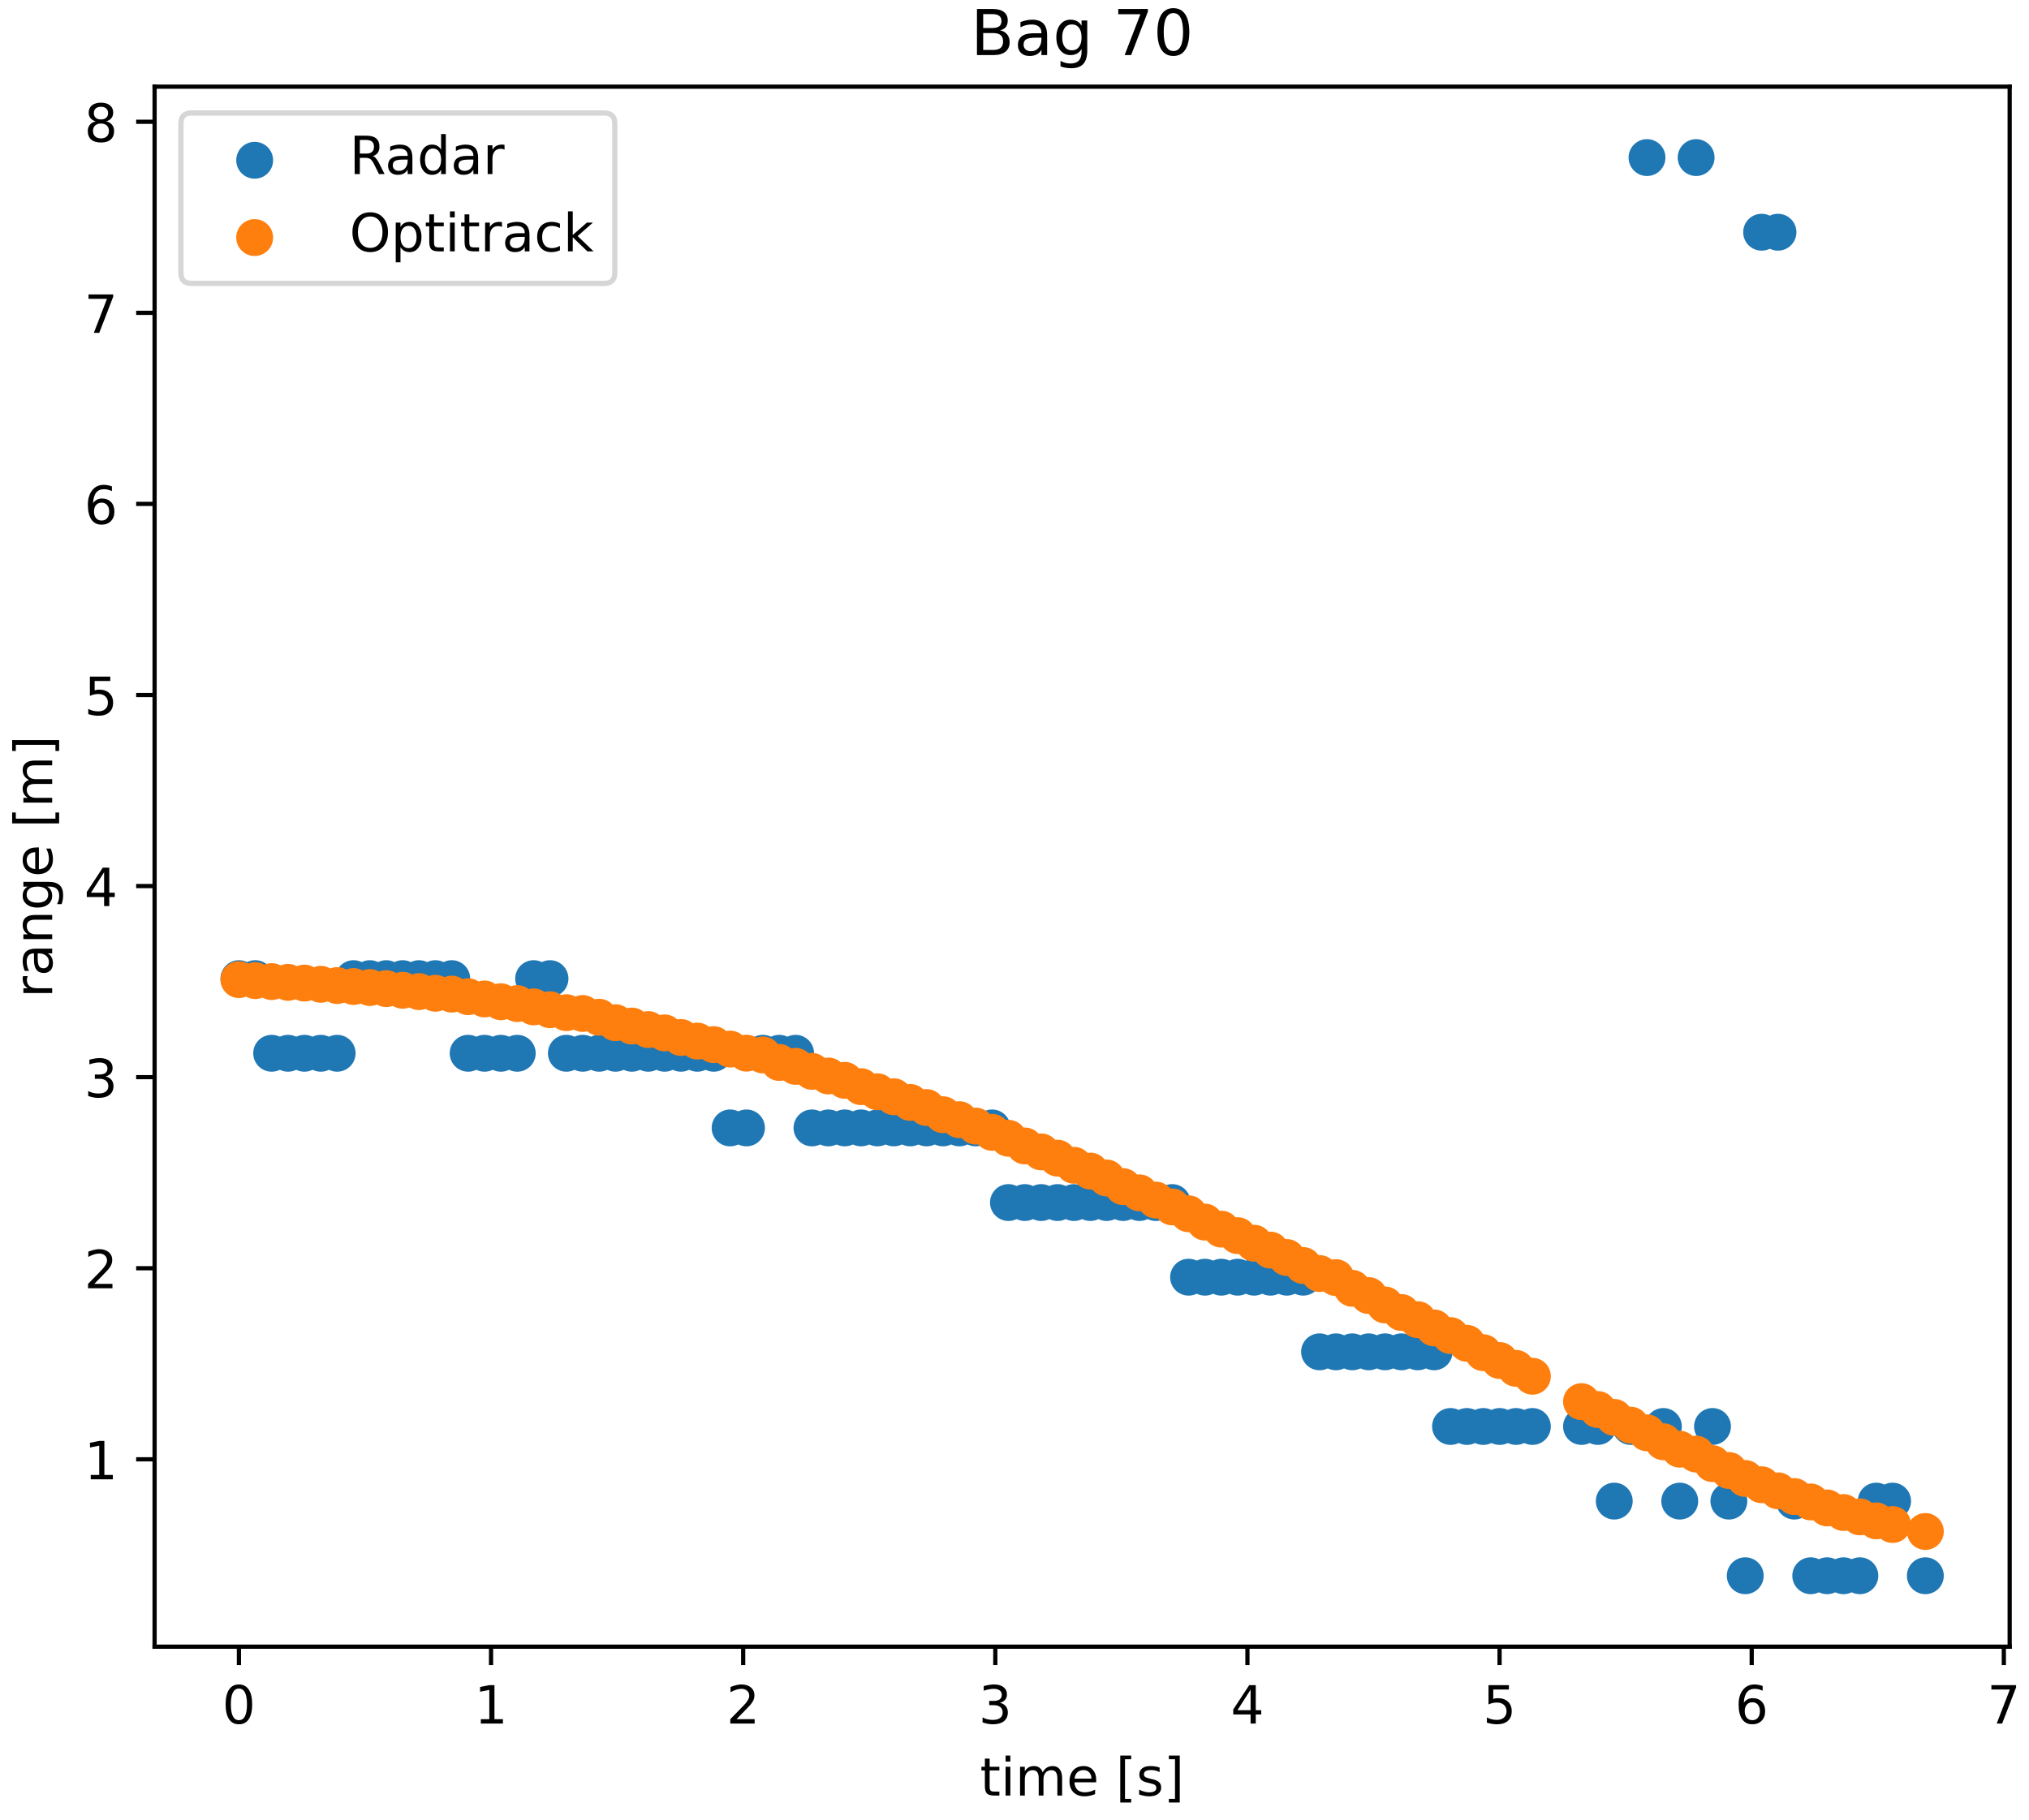 <?xml version="1.0" encoding="utf-8" standalone="no"?>
<!DOCTYPE svg PUBLIC "-//W3C//DTD SVG 1.1//EN"
  "http://www.w3.org/Graphics/SVG/1.1/DTD/svg11.dtd">
<!-- Created with matplotlib (https://matplotlib.org/) -->
<svg height="345.6pt" version="1.1" viewBox="0 0 385.2 345.6" width="385.2pt" xmlns="http://www.w3.org/2000/svg" xmlns:xlink="http://www.w3.org/1999/xlink">
 <defs>
  <style type="text/css">
*{stroke-linecap:butt;stroke-linejoin:round;}
  </style>
 </defs>
 <g id="figure_1">
  <g id="patch_1">
   <path d="M 0 345.6 
L 385.2 345.6 
L 385.2 0 
L 0 0 
z
" style="fill:#ffffff;"/>
  </g>
  <g id="axes_1">
   <g id="patch_2">
    <path d="M 29.349 312.686 
L 381.531 312.686 
L 381.531 16.457 
L 29.349 16.457 
z
" style="fill:#ffffff;"/>
   </g>
   <g id="PathCollection_1">
    <defs>
     <path d="M 0 3 
C 0.796 3 1.559 2.684 2.121 2.121 
C 2.684 1.559 3 0.796 3 0 
C 3 -0.796 2.684 -1.559 2.121 -2.121 
C 1.559 -2.684 0.796 -3 0 -3 
C -0.796 -3 -1.559 -2.684 -2.121 -2.121 
C -2.684 -1.559 -3 -0.796 -3 0 
C -3 0.796 -2.684 1.559 -2.121 2.121 
C -1.559 2.684 -0.796 3 0 3 
z
" id="me55a15ad13" style="stroke:#1f77b4;"/>
    </defs>
    <g clip-path="url(#p24a37f8fe8)">
     <use style="fill:#1f77b4;stroke:#1f77b4;" x="45.357" xlink:href="#me55a15ad13" y="185.832"/>
     <use style="fill:#1f77b4;stroke:#1f77b4;" x="48.465" xlink:href="#me55a15ad13" y="185.832"/>
     <use style="fill:#1f77b4;stroke:#1f77b4;" x="51.574" xlink:href="#me55a15ad13" y="200.005"/>
     <use style="fill:#1f77b4;stroke:#1f77b4;" x="54.682" xlink:href="#me55a15ad13" y="200.005"/>
     <use style="fill:#1f77b4;stroke:#1f77b4;" x="57.791" xlink:href="#me55a15ad13" y="200.005"/>
     <use style="fill:#1f77b4;stroke:#1f77b4;" x="60.899" xlink:href="#me55a15ad13" y="200.005"/>
     <use style="fill:#1f77b4;stroke:#1f77b4;" x="64.007" xlink:href="#me55a15ad13" y="200.005"/>
     <use style="fill:#1f77b4;stroke:#1f77b4;" x="67.116" xlink:href="#me55a15ad13" y="185.832"/>
     <use style="fill:#1f77b4;stroke:#1f77b4;" x="70.224" xlink:href="#me55a15ad13" y="185.832"/>
     <use style="fill:#1f77b4;stroke:#1f77b4;" x="73.333" xlink:href="#me55a15ad13" y="185.832"/>
     <use style="fill:#1f77b4;stroke:#1f77b4;" x="76.441" xlink:href="#me55a15ad13" y="185.832"/>
     <use style="fill:#1f77b4;stroke:#1f77b4;" x="79.549" xlink:href="#me55a15ad13" y="185.832"/>
     <use style="fill:#1f77b4;stroke:#1f77b4;" x="82.658" xlink:href="#me55a15ad13" y="185.832"/>
     <use style="fill:#1f77b4;stroke:#1f77b4;" x="85.766" xlink:href="#me55a15ad13" y="185.832"/>
     <use style="fill:#1f77b4;stroke:#1f77b4;" x="88.875" xlink:href="#me55a15ad13" y="200.005"/>
     <use style="fill:#1f77b4;stroke:#1f77b4;" x="91.983" xlink:href="#me55a15ad13" y="200.005"/>
     <use style="fill:#1f77b4;stroke:#1f77b4;" x="95.091" xlink:href="#me55a15ad13" y="200.005"/>
     <use style="fill:#1f77b4;stroke:#1f77b4;" x="98.2" xlink:href="#me55a15ad13" y="200.005"/>
     <use style="fill:#1f77b4;stroke:#1f77b4;" x="101.308" xlink:href="#me55a15ad13" y="185.832"/>
     <use style="fill:#1f77b4;stroke:#1f77b4;" x="104.417" xlink:href="#me55a15ad13" y="185.832"/>
     <use style="fill:#1f77b4;stroke:#1f77b4;" x="107.525" xlink:href="#me55a15ad13" y="200.005"/>
     <use style="fill:#1f77b4;stroke:#1f77b4;" x="110.633" xlink:href="#me55a15ad13" y="200.005"/>
     <use style="fill:#1f77b4;stroke:#1f77b4;" x="113.742" xlink:href="#me55a15ad13" y="200.005"/>
     <use style="fill:#1f77b4;stroke:#1f77b4;" x="116.85" xlink:href="#me55a15ad13" y="200.005"/>
     <use style="fill:#1f77b4;stroke:#1f77b4;" x="119.959" xlink:href="#me55a15ad13" y="200.005"/>
     <use style="fill:#1f77b4;stroke:#1f77b4;" x="123.067" xlink:href="#me55a15ad13" y="200.005"/>
     <use style="fill:#1f77b4;stroke:#1f77b4;" x="126.176" xlink:href="#me55a15ad13" y="200.005"/>
     <use style="fill:#1f77b4;stroke:#1f77b4;" x="129.284" xlink:href="#me55a15ad13" y="200.005"/>
     <use style="fill:#1f77b4;stroke:#1f77b4;" x="132.392" xlink:href="#me55a15ad13" y="200.005"/>
     <use style="fill:#1f77b4;stroke:#1f77b4;" x="135.501" xlink:href="#me55a15ad13" y="200.005"/>
     <use style="fill:#1f77b4;stroke:#1f77b4;" x="138.609" xlink:href="#me55a15ad13" y="214.179"/>
     <use style="fill:#1f77b4;stroke:#1f77b4;" x="141.718" xlink:href="#me55a15ad13" y="214.179"/>
     <use style="fill:#1f77b4;stroke:#1f77b4;" x="144.826" xlink:href="#me55a15ad13" y="200.005"/>
     <use style="fill:#1f77b4;stroke:#1f77b4;" x="147.934" xlink:href="#me55a15ad13" y="200.005"/>
     <use style="fill:#1f77b4;stroke:#1f77b4;" x="151.043" xlink:href="#me55a15ad13" y="200.005"/>
     <use style="fill:#1f77b4;stroke:#1f77b4;" x="154.151" xlink:href="#me55a15ad13" y="214.179"/>
     <use style="fill:#1f77b4;stroke:#1f77b4;" x="157.26" xlink:href="#me55a15ad13" y="214.179"/>
     <use style="fill:#1f77b4;stroke:#1f77b4;" x="160.368" xlink:href="#me55a15ad13" y="214.179"/>
     <use style="fill:#1f77b4;stroke:#1f77b4;" x="163.476" xlink:href="#me55a15ad13" y="214.179"/>
     <use style="fill:#1f77b4;stroke:#1f77b4;" x="166.585" xlink:href="#me55a15ad13" y="214.179"/>
     <use style="fill:#1f77b4;stroke:#1f77b4;" x="169.693" xlink:href="#me55a15ad13" y="214.179"/>
     <use style="fill:#1f77b4;stroke:#1f77b4;" x="172.802" xlink:href="#me55a15ad13" y="214.179"/>
     <use style="fill:#1f77b4;stroke:#1f77b4;" x="175.91" xlink:href="#me55a15ad13" y="214.179"/>
     <use style="fill:#1f77b4;stroke:#1f77b4;" x="179.019" xlink:href="#me55a15ad13" y="214.179"/>
     <use style="fill:#1f77b4;stroke:#1f77b4;" x="182.127" xlink:href="#me55a15ad13" y="214.179"/>
     <use style="fill:#1f77b4;stroke:#1f77b4;" x="185.235" xlink:href="#me55a15ad13" y="214.179"/>
     <use style="fill:#1f77b4;stroke:#1f77b4;" x="188.344" xlink:href="#me55a15ad13" y="214.179"/>
     <use style="fill:#1f77b4;stroke:#1f77b4;" x="191.452" xlink:href="#me55a15ad13" y="228.353"/>
     <use style="fill:#1f77b4;stroke:#1f77b4;" x="194.561" xlink:href="#me55a15ad13" y="228.353"/>
     <use style="fill:#1f77b4;stroke:#1f77b4;" x="197.669" xlink:href="#me55a15ad13" y="228.353"/>
     <use style="fill:#1f77b4;stroke:#1f77b4;" x="200.777" xlink:href="#me55a15ad13" y="228.353"/>
     <use style="fill:#1f77b4;stroke:#1f77b4;" x="203.886" xlink:href="#me55a15ad13" y="228.353"/>
     <use style="fill:#1f77b4;stroke:#1f77b4;" x="206.994" xlink:href="#me55a15ad13" y="228.353"/>
     <use style="fill:#1f77b4;stroke:#1f77b4;" x="210.103" xlink:href="#me55a15ad13" y="228.353"/>
     <use style="fill:#1f77b4;stroke:#1f77b4;" x="213.211" xlink:href="#me55a15ad13" y="228.353"/>
     <use style="fill:#1f77b4;stroke:#1f77b4;" x="216.319" xlink:href="#me55a15ad13" y="228.353"/>
     <use style="fill:#1f77b4;stroke:#1f77b4;" x="219.428" xlink:href="#me55a15ad13" y="228.353"/>
     <use style="fill:#1f77b4;stroke:#1f77b4;" x="222.536" xlink:href="#me55a15ad13" y="228.353"/>
     <use style="fill:#1f77b4;stroke:#1f77b4;" x="225.645" xlink:href="#me55a15ad13" y="242.526"/>
     <use style="fill:#1f77b4;stroke:#1f77b4;" x="228.753" xlink:href="#me55a15ad13" y="242.526"/>
     <use style="fill:#1f77b4;stroke:#1f77b4;" x="231.861" xlink:href="#me55a15ad13" y="242.526"/>
     <use style="fill:#1f77b4;stroke:#1f77b4;" x="234.97" xlink:href="#me55a15ad13" y="242.526"/>
     <use style="fill:#1f77b4;stroke:#1f77b4;" x="238.078" xlink:href="#me55a15ad13" y="242.526"/>
     <use style="fill:#1f77b4;stroke:#1f77b4;" x="241.187" xlink:href="#me55a15ad13" y="242.526"/>
     <use style="fill:#1f77b4;stroke:#1f77b4;" x="244.295" xlink:href="#me55a15ad13" y="242.526"/>
     <use style="fill:#1f77b4;stroke:#1f77b4;" x="247.404" xlink:href="#me55a15ad13" y="242.526"/>
     <use style="fill:#1f77b4;stroke:#1f77b4;" x="250.512" xlink:href="#me55a15ad13" y="256.7"/>
     <use style="fill:#1f77b4;stroke:#1f77b4;" x="253.62" xlink:href="#me55a15ad13" y="256.7"/>
     <use style="fill:#1f77b4;stroke:#1f77b4;" x="256.729" xlink:href="#me55a15ad13" y="256.7"/>
     <use style="fill:#1f77b4;stroke:#1f77b4;" x="259.837" xlink:href="#me55a15ad13" y="256.7"/>
     <use style="fill:#1f77b4;stroke:#1f77b4;" x="262.946" xlink:href="#me55a15ad13" y="256.7"/>
     <use style="fill:#1f77b4;stroke:#1f77b4;" x="266.054" xlink:href="#me55a15ad13" y="256.7"/>
     <use style="fill:#1f77b4;stroke:#1f77b4;" x="269.162" xlink:href="#me55a15ad13" y="256.7"/>
     <use style="fill:#1f77b4;stroke:#1f77b4;" x="272.271" xlink:href="#me55a15ad13" y="256.7"/>
     <use style="fill:#1f77b4;stroke:#1f77b4;" x="275.379" xlink:href="#me55a15ad13" y="270.874"/>
     <use style="fill:#1f77b4;stroke:#1f77b4;" x="278.488" xlink:href="#me55a15ad13" y="270.874"/>
     <use style="fill:#1f77b4;stroke:#1f77b4;" x="281.596" xlink:href="#me55a15ad13" y="270.874"/>
     <use style="fill:#1f77b4;stroke:#1f77b4;" x="284.704" xlink:href="#me55a15ad13" y="270.874"/>
     <use style="fill:#1f77b4;stroke:#1f77b4;" x="287.813" xlink:href="#me55a15ad13" y="270.874"/>
     <use style="fill:#1f77b4;stroke:#1f77b4;" x="290.921" xlink:href="#me55a15ad13" y="270.874"/>
     <use style="fill:#1f77b4;stroke:#1f77b4;" x="300.247" xlink:href="#me55a15ad13" y="270.874"/>
     <use style="fill:#1f77b4;stroke:#1f77b4;" x="303.355" xlink:href="#me55a15ad13" y="270.874"/>
     <use style="fill:#1f77b4;stroke:#1f77b4;" x="306.463" xlink:href="#me55a15ad13" y="285.047"/>
     <use style="fill:#1f77b4;stroke:#1f77b4;" x="309.572" xlink:href="#me55a15ad13" y="270.874"/>
     <use style="fill:#1f77b4;stroke:#1f77b4;" x="312.68" xlink:href="#me55a15ad13" y="29.922"/>
     <use style="fill:#1f77b4;stroke:#1f77b4;" x="315.789" xlink:href="#me55a15ad13" y="270.874"/>
     <use style="fill:#1f77b4;stroke:#1f77b4;" x="318.897" xlink:href="#me55a15ad13" y="285.047"/>
     <use style="fill:#1f77b4;stroke:#1f77b4;" x="322.005" xlink:href="#me55a15ad13" y="29.922"/>
     <use style="fill:#1f77b4;stroke:#1f77b4;" x="325.114" xlink:href="#me55a15ad13" y="270.874"/>
     <use style="fill:#1f77b4;stroke:#1f77b4;" x="328.222" xlink:href="#me55a15ad13" y="285.047"/>
     <use style="fill:#1f77b4;stroke:#1f77b4;" x="331.331" xlink:href="#me55a15ad13" y="299.221"/>
     <use style="fill:#1f77b4;stroke:#1f77b4;" x="334.439" xlink:href="#me55a15ad13" y="44.096"/>
     <use style="fill:#1f77b4;stroke:#1f77b4;" x="337.547" xlink:href="#me55a15ad13" y="44.096"/>
     <use style="fill:#1f77b4;stroke:#1f77b4;" x="340.656" xlink:href="#me55a15ad13" y="285.047"/>
     <use style="fill:#1f77b4;stroke:#1f77b4;" x="343.764" xlink:href="#me55a15ad13" y="299.221"/>
     <use style="fill:#1f77b4;stroke:#1f77b4;" x="346.873" xlink:href="#me55a15ad13" y="299.221"/>
     <use style="fill:#1f77b4;stroke:#1f77b4;" x="349.981" xlink:href="#me55a15ad13" y="299.221"/>
     <use style="fill:#1f77b4;stroke:#1f77b4;" x="353.089" xlink:href="#me55a15ad13" y="299.221"/>
     <use style="fill:#1f77b4;stroke:#1f77b4;" x="356.198" xlink:href="#me55a15ad13" y="285.047"/>
     <use style="fill:#1f77b4;stroke:#1f77b4;" x="359.306" xlink:href="#me55a15ad13" y="285.047"/>
     <use style="fill:#1f77b4;stroke:#1f77b4;" x="365.523" xlink:href="#me55a15ad13" y="299.221"/>
    </g>
   </g>
   <g id="PathCollection_2">
    <defs>
     <path d="M 0 3 
C 0.796 3 1.559 2.684 2.121 2.121 
C 2.684 1.559 3 0.796 3 0 
C 3 -0.796 2.684 -1.559 2.121 -2.121 
C 1.559 -2.684 0.796 -3 0 -3 
C -0.796 -3 -1.559 -2.684 -2.121 -2.121 
C -2.684 -1.559 -3 -0.796 -3 0 
C -3 0.796 -2.684 1.559 -2.121 2.121 
C -1.559 2.684 -0.796 3 0 3 
z
" id="ma1a3eec089" style="stroke:#ff7f0e;"/>
    </defs>
    <g clip-path="url(#p24a37f8fe8)">
     <use style="fill:#ff7f0e;stroke:#ff7f0e;" x="45.357" xlink:href="#ma1a3eec089" y="186.022"/>
     <use style="fill:#ff7f0e;stroke:#ff7f0e;" x="48.465" xlink:href="#ma1a3eec089" y="186.211"/>
     <use style="fill:#ff7f0e;stroke:#ff7f0e;" x="51.574" xlink:href="#ma1a3eec089" y="186.395"/>
     <use style="fill:#ff7f0e;stroke:#ff7f0e;" x="54.682" xlink:href="#ma1a3eec089" y="186.541"/>
     <use style="fill:#ff7f0e;stroke:#ff7f0e;" x="57.791" xlink:href="#ma1a3eec089" y="186.678"/>
     <use style="fill:#ff7f0e;stroke:#ff7f0e;" x="60.899" xlink:href="#ma1a3eec089" y="186.909"/>
     <use style="fill:#ff7f0e;stroke:#ff7f0e;" x="64.007" xlink:href="#ma1a3eec089" y="187.147"/>
     <use style="fill:#ff7f0e;stroke:#ff7f0e;" x="67.116" xlink:href="#ma1a3eec089" y="187.332"/>
     <use style="fill:#ff7f0e;stroke:#ff7f0e;" x="70.224" xlink:href="#ma1a3eec089" y="187.526"/>
     <use style="fill:#ff7f0e;stroke:#ff7f0e;" x="73.333" xlink:href="#ma1a3eec089" y="187.732"/>
     <use style="fill:#ff7f0e;stroke:#ff7f0e;" x="76.441" xlink:href="#ma1a3eec089" y="188.044"/>
     <use style="fill:#ff7f0e;stroke:#ff7f0e;" x="79.549" xlink:href="#ma1a3eec089" y="188.3"/>
     <use style="fill:#ff7f0e;stroke:#ff7f0e;" x="82.658" xlink:href="#ma1a3eec089" y="188.611"/>
     <use style="fill:#ff7f0e;stroke:#ff7f0e;" x="85.766" xlink:href="#ma1a3eec089" y="188.774"/>
     <use style="fill:#ff7f0e;stroke:#ff7f0e;" x="88.875" xlink:href="#ma1a3eec089" y="189.261"/>
     <use style="fill:#ff7f0e;stroke:#ff7f0e;" x="91.983" xlink:href="#ma1a3eec089" y="189.691"/>
     <use style="fill:#ff7f0e;stroke:#ff7f0e;" x="95.091" xlink:href="#ma1a3eec089" y="190.22"/>
     <use style="fill:#ff7f0e;stroke:#ff7f0e;" x="98.2" xlink:href="#ma1a3eec089" y="190.572"/>
     <use style="fill:#ff7f0e;stroke:#ff7f0e;" x="101.308" xlink:href="#ma1a3eec089" y="191.199"/>
     <use style="fill:#ff7f0e;stroke:#ff7f0e;" x="104.417" xlink:href="#ma1a3eec089" y="191.739"/>
     <use style="fill:#ff7f0e;stroke:#ff7f0e;" x="107.525" xlink:href="#ma1a3eec089" y="192.297"/>
     <use style="fill:#ff7f0e;stroke:#ff7f0e;" x="110.633" xlink:href="#ma1a3eec089" y="192.454"/>
     <use style="fill:#ff7f0e;stroke:#ff7f0e;" x="113.742" xlink:href="#ma1a3eec089" y="193.165"/>
     <use style="fill:#ff7f0e;stroke:#ff7f0e;" x="116.85" xlink:href="#ma1a3eec089" y="194.2"/>
     <use style="fill:#ff7f0e;stroke:#ff7f0e;" x="119.959" xlink:href="#ma1a3eec089" y="194.837"/>
     <use style="fill:#ff7f0e;stroke:#ff7f0e;" x="123.067" xlink:href="#ma1a3eec089" y="195.503"/>
     <use style="fill:#ff7f0e;stroke:#ff7f0e;" x="126.176" xlink:href="#ma1a3eec089" y="196.135"/>
     <use style="fill:#ff7f0e;stroke:#ff7f0e;" x="129.284" xlink:href="#ma1a3eec089" y="197.009"/>
     <use style="fill:#ff7f0e;stroke:#ff7f0e;" x="132.392" xlink:href="#ma1a3eec089" y="197.69"/>
     <use style="fill:#ff7f0e;stroke:#ff7f0e;" x="135.501" xlink:href="#ma1a3eec089" y="198.364"/>
     <use style="fill:#ff7f0e;stroke:#ff7f0e;" x="138.609" xlink:href="#ma1a3eec089" y="199.21"/>
     <use style="fill:#ff7f0e;stroke:#ff7f0e;" x="141.718" xlink:href="#ma1a3eec089" y="199.985"/>
     <use style="fill:#ff7f0e;stroke:#ff7f0e;" x="144.826" xlink:href="#ma1a3eec089" y="200.326"/>
     <use style="fill:#ff7f0e;stroke:#ff7f0e;" x="147.934" xlink:href="#ma1a3eec089" y="201.752"/>
     <use style="fill:#ff7f0e;stroke:#ff7f0e;" x="151.043" xlink:href="#ma1a3eec089" y="202.493"/>
     <use style="fill:#ff7f0e;stroke:#ff7f0e;" x="154.151" xlink:href="#ma1a3eec089" y="203.441"/>
     <use style="fill:#ff7f0e;stroke:#ff7f0e;" x="157.26" xlink:href="#ma1a3eec089" y="204.317"/>
     <use style="fill:#ff7f0e;stroke:#ff7f0e;" x="160.368" xlink:href="#ma1a3eec089" y="205.145"/>
     <use style="fill:#ff7f0e;stroke:#ff7f0e;" x="163.476" xlink:href="#ma1a3eec089" y="206.347"/>
     <use style="fill:#ff7f0e;stroke:#ff7f0e;" x="166.585" xlink:href="#ma1a3eec089" y="207.314"/>
     <use style="fill:#ff7f0e;stroke:#ff7f0e;" x="169.693" xlink:href="#ma1a3eec089" y="208.263"/>
     <use style="fill:#ff7f0e;stroke:#ff7f0e;" x="172.802" xlink:href="#ma1a3eec089" y="209.337"/>
     <use style="fill:#ff7f0e;stroke:#ff7f0e;" x="175.91" xlink:href="#ma1a3eec089" y="210.307"/>
     <use style="fill:#ff7f0e;stroke:#ff7f0e;" x="179.019" xlink:href="#ma1a3eec089" y="211.667"/>
     <use style="fill:#ff7f0e;stroke:#ff7f0e;" x="182.127" xlink:href="#ma1a3eec089" y="212.613"/>
     <use style="fill:#ff7f0e;stroke:#ff7f0e;" x="185.235" xlink:href="#ma1a3eec089" y="213.832"/>
     <use style="fill:#ff7f0e;stroke:#ff7f0e;" x="188.344" xlink:href="#ma1a3eec089" y="215.026"/>
     <use style="fill:#ff7f0e;stroke:#ff7f0e;" x="191.452" xlink:href="#ma1a3eec089" y="216.148"/>
     <use style="fill:#ff7f0e;stroke:#ff7f0e;" x="194.561" xlink:href="#ma1a3eec089" y="217.606"/>
     <use style="fill:#ff7f0e;stroke:#ff7f0e;" x="197.669" xlink:href="#ma1a3eec089" y="218.734"/>
     <use style="fill:#ff7f0e;stroke:#ff7f0e;" x="200.777" xlink:href="#ma1a3eec089" y="219.922"/>
     <use style="fill:#ff7f0e;stroke:#ff7f0e;" x="203.886" xlink:href="#ma1a3eec089" y="221.277"/>
     <use style="fill:#ff7f0e;stroke:#ff7f0e;" x="206.994" xlink:href="#ma1a3eec089" y="222.375"/>
     <use style="fill:#ff7f0e;stroke:#ff7f0e;" x="210.103" xlink:href="#ma1a3eec089" y="223.689"/>
     <use style="fill:#ff7f0e;stroke:#ff7f0e;" x="213.211" xlink:href="#ma1a3eec089" y="225.323"/>
     <use style="fill:#ff7f0e;stroke:#ff7f0e;" x="216.319" xlink:href="#ma1a3eec089" y="226.507"/>
     <use style="fill:#ff7f0e;stroke:#ff7f0e;" x="219.428" xlink:href="#ma1a3eec089" y="227.88"/>
     <use style="fill:#ff7f0e;stroke:#ff7f0e;" x="222.536" xlink:href="#ma1a3eec089" y="229.18"/>
     <use style="fill:#ff7f0e;stroke:#ff7f0e;" x="225.645" xlink:href="#ma1a3eec089" y="230.488"/>
     <use style="fill:#ff7f0e;stroke:#ff7f0e;" x="228.753" xlink:href="#ma1a3eec089" y="232.065"/>
     <use style="fill:#ff7f0e;stroke:#ff7f0e;" x="231.861" xlink:href="#ma1a3eec089" y="233.4"/>
     <use style="fill:#ff7f0e;stroke:#ff7f0e;" x="234.97" xlink:href="#ma1a3eec089" y="234.635"/>
     <use style="fill:#ff7f0e;stroke:#ff7f0e;" x="238.078" xlink:href="#ma1a3eec089" y="236.068"/>
     <use style="fill:#ff7f0e;stroke:#ff7f0e;" x="241.187" xlink:href="#ma1a3eec089" y="237.377"/>
     <use style="fill:#ff7f0e;stroke:#ff7f0e;" x="244.295" xlink:href="#ma1a3eec089" y="238.788"/>
     <use style="fill:#ff7f0e;stroke:#ff7f0e;" x="247.404" xlink:href="#ma1a3eec089" y="240.308"/>
     <use style="fill:#ff7f0e;stroke:#ff7f0e;" x="250.512" xlink:href="#ma1a3eec089" y="241.833"/>
     <use style="fill:#ff7f0e;stroke:#ff7f0e;" x="253.62" xlink:href="#ma1a3eec089" y="242.606"/>
     <use style="fill:#ff7f0e;stroke:#ff7f0e;" x="256.729" xlink:href="#ma1a3eec089" y="244.639"/>
     <use style="fill:#ff7f0e;stroke:#ff7f0e;" x="259.837" xlink:href="#ma1a3eec089" y="246.015"/>
     <use style="fill:#ff7f0e;stroke:#ff7f0e;" x="262.946" xlink:href="#ma1a3eec089" y="247.794"/>
     <use style="fill:#ff7f0e;stroke:#ff7f0e;" x="266.054" xlink:href="#ma1a3eec089" y="249.232"/>
     <use style="fill:#ff7f0e;stroke:#ff7f0e;" x="269.162" xlink:href="#ma1a3eec089" y="250.589"/>
     <use style="fill:#ff7f0e;stroke:#ff7f0e;" x="272.271" xlink:href="#ma1a3eec089" y="252.159"/>
     <use style="fill:#ff7f0e;stroke:#ff7f0e;" x="275.379" xlink:href="#ma1a3eec089" y="253.61"/>
     <use style="fill:#ff7f0e;stroke:#ff7f0e;" x="278.488" xlink:href="#ma1a3eec089" y="255.082"/>
     <use style="fill:#ff7f0e;stroke:#ff7f0e;" x="281.596" xlink:href="#ma1a3eec089" y="256.862"/>
     <use style="fill:#ff7f0e;stroke:#ff7f0e;" x="284.704" xlink:href="#ma1a3eec089" y="258.348"/>
     <use style="fill:#ff7f0e;stroke:#ff7f0e;" x="287.813" xlink:href="#ma1a3eec089" y="259.842"/>
     <use style="fill:#ff7f0e;stroke:#ff7f0e;" x="290.921" xlink:href="#ma1a3eec089" y="261.338"/>
     <use style="fill:#ff7f0e;stroke:#ff7f0e;" x="300.247" xlink:href="#ma1a3eec089" y="266.156"/>
     <use style="fill:#ff7f0e;stroke:#ff7f0e;" x="303.355" xlink:href="#ma1a3eec089" y="267.656"/>
     <use style="fill:#ff7f0e;stroke:#ff7f0e;" x="306.463" xlink:href="#ma1a3eec089" y="269.147"/>
     <use style="fill:#ff7f0e;stroke:#ff7f0e;" x="309.572" xlink:href="#ma1a3eec089" y="270.619"/>
     <use style="fill:#ff7f0e;stroke:#ff7f0e;" x="312.68" xlink:href="#ma1a3eec089" y="272.086"/>
     <use style="fill:#ff7f0e;stroke:#ff7f0e;" x="315.789" xlink:href="#ma1a3eec089" y="273.776"/>
     <use style="fill:#ff7f0e;stroke:#ff7f0e;" x="318.897" xlink:href="#ma1a3eec089" y="275.192"/>
     <use style="fill:#ff7f0e;stroke:#ff7f0e;" x="322.005" xlink:href="#ma1a3eec089" y="276.115"/>
     <use style="fill:#ff7f0e;stroke:#ff7f0e;" x="325.114" xlink:href="#ma1a3eec089" y="277.927"/>
     <use style="fill:#ff7f0e;stroke:#ff7f0e;" x="328.222" xlink:href="#ma1a3eec089" y="279.229"/>
     <use style="fill:#ff7f0e;stroke:#ff7f0e;" x="331.331" xlink:href="#ma1a3eec089" y="280.746"/>
     <use style="fill:#ff7f0e;stroke:#ff7f0e;" x="334.439" xlink:href="#ma1a3eec089" y="281.94"/>
     <use style="fill:#ff7f0e;stroke:#ff7f0e;" x="337.547" xlink:href="#ma1a3eec089" y="283.097"/>
     <use style="fill:#ff7f0e;stroke:#ff7f0e;" x="340.656" xlink:href="#ma1a3eec089" y="284.18"/>
     <use style="fill:#ff7f0e;stroke:#ff7f0e;" x="343.764" xlink:href="#ma1a3eec089" y="285.201"/>
     <use style="fill:#ff7f0e;stroke:#ff7f0e;" x="346.873" xlink:href="#ma1a3eec089" y="286.341"/>
     <use style="fill:#ff7f0e;stroke:#ff7f0e;" x="349.981" xlink:href="#ma1a3eec089" y="287.212"/>
     <use style="fill:#ff7f0e;stroke:#ff7f0e;" x="353.089" xlink:href="#ma1a3eec089" y="288.038"/>
     <use style="fill:#ff7f0e;stroke:#ff7f0e;" x="356.198" xlink:href="#ma1a3eec089" y="288.798"/>
     <use style="fill:#ff7f0e;stroke:#ff7f0e;" x="359.306" xlink:href="#ma1a3eec089" y="289.495"/>
     <use style="fill:#ff7f0e;stroke:#ff7f0e;" x="365.523" xlink:href="#ma1a3eec089" y="290.816"/>
    </g>
   </g>
   <g id="matplotlib.axis_1">
    <g id="xtick_1">
     <g id="line2d_1">
      <defs>
       <path d="M 0 0 
L 0 3.5 
" id="mb2223c185f" style="stroke:#000000;stroke-width:0.8;"/>
      </defs>
      <g>
       <use style="stroke:#000000;stroke-width:0.8;" x="45.357" xlink:href="#mb2223c185f" y="312.686"/>
      </g>
     </g>
     <g id="text_1">
      <!-- 0 -->
      <defs>
       <path d="M 31.781 66.406 
Q 24.172 66.406 20.328 58.906 
Q 16.5 51.422 16.5 36.375 
Q 16.5 21.391 20.328 13.891 
Q 24.172 6.391 31.781 6.391 
Q 39.453 6.391 43.281 13.891 
Q 47.125 21.391 47.125 36.375 
Q 47.125 51.422 43.281 58.906 
Q 39.453 66.406 31.781 66.406 
z
M 31.781 74.219 
Q 44.047 74.219 50.516 64.516 
Q 56.984 54.828 56.984 36.375 
Q 56.984 17.969 50.516 8.266 
Q 44.047 -1.422 31.781 -1.422 
Q 19.531 -1.422 13.062 8.266 
Q 6.594 17.969 6.594 36.375 
Q 6.594 54.828 13.062 64.516 
Q 19.531 74.219 31.781 74.219 
z
" id="DejaVuSans-48"/>
      </defs>
      <g transform="translate(42.176 327.284)scale(0.1 -0.1)">
       <use xlink:href="#DejaVuSans-48"/>
      </g>
     </g>
    </g>
    <g id="xtick_2">
     <g id="line2d_2">
      <g>
       <use style="stroke:#000000;stroke-width:0.8;" x="93.223" xlink:href="#mb2223c185f" y="312.686"/>
      </g>
     </g>
     <g id="text_2">
      <!-- 1 -->
      <defs>
       <path d="M 12.406 8.297 
L 28.516 8.297 
L 28.516 63.922 
L 10.984 60.406 
L 10.984 69.391 
L 28.422 72.906 
L 38.281 72.906 
L 38.281 8.297 
L 54.391 8.297 
L 54.391 0 
L 12.406 0 
z
" id="DejaVuSans-49"/>
      </defs>
      <g transform="translate(90.042 327.284)scale(0.1 -0.1)">
       <use xlink:href="#DejaVuSans-49"/>
      </g>
     </g>
    </g>
    <g id="xtick_3">
     <g id="line2d_3">
      <g>
       <use style="stroke:#000000;stroke-width:0.8;" x="141.09" xlink:href="#mb2223c185f" y="312.686"/>
      </g>
     </g>
     <g id="text_3">
      <!-- 2 -->
      <defs>
       <path d="M 19.188 8.297 
L 53.609 8.297 
L 53.609 0 
L 7.328 0 
L 7.328 8.297 
Q 12.938 14.109 22.625 23.891 
Q 32.328 33.688 34.812 36.531 
Q 39.547 41.844 41.422 45.531 
Q 43.312 49.219 43.312 52.781 
Q 43.312 58.594 39.234 62.25 
Q 35.156 65.922 28.609 65.922 
Q 23.969 65.922 18.812 64.312 
Q 13.672 62.703 7.812 59.422 
L 7.812 69.391 
Q 13.766 71.781 18.938 73 
Q 24.125 74.219 28.422 74.219 
Q 39.75 74.219 46.484 68.547 
Q 53.219 62.891 53.219 53.422 
Q 53.219 48.922 51.531 44.891 
Q 49.859 40.875 45.406 35.406 
Q 44.188 33.984 37.641 27.219 
Q 31.109 20.453 19.188 8.297 
z
" id="DejaVuSans-50"/>
      </defs>
      <g transform="translate(137.909 327.284)scale(0.1 -0.1)">
       <use xlink:href="#DejaVuSans-50"/>
      </g>
     </g>
    </g>
    <g id="xtick_4">
     <g id="line2d_4">
      <g>
       <use style="stroke:#000000;stroke-width:0.8;" x="188.956" xlink:href="#mb2223c185f" y="312.686"/>
      </g>
     </g>
     <g id="text_4">
      <!-- 3 -->
      <defs>
       <path d="M 40.578 39.312 
Q 47.656 37.797 51.625 33 
Q 55.609 28.219 55.609 21.188 
Q 55.609 10.406 48.188 4.484 
Q 40.766 -1.422 27.094 -1.422 
Q 22.516 -1.422 17.656 -0.516 
Q 12.797 0.391 7.625 2.203 
L 7.625 11.719 
Q 11.719 9.328 16.594 8.109 
Q 21.484 6.891 26.812 6.891 
Q 36.078 6.891 40.938 10.547 
Q 45.797 14.203 45.797 21.188 
Q 45.797 27.641 41.281 31.266 
Q 36.766 34.906 28.719 34.906 
L 20.219 34.906 
L 20.219 43.016 
L 29.109 43.016 
Q 36.375 43.016 40.234 45.922 
Q 44.094 48.828 44.094 54.297 
Q 44.094 59.906 40.109 62.906 
Q 36.141 65.922 28.719 65.922 
Q 24.656 65.922 20.016 65.031 
Q 15.375 64.156 9.812 62.312 
L 9.812 71.094 
Q 15.438 72.656 20.344 73.438 
Q 25.25 74.219 29.594 74.219 
Q 40.828 74.219 47.359 69.109 
Q 53.906 64.016 53.906 55.328 
Q 53.906 49.266 50.438 45.094 
Q 46.969 40.922 40.578 39.312 
z
" id="DejaVuSans-51"/>
      </defs>
      <g transform="translate(185.775 327.284)scale(0.1 -0.1)">
       <use xlink:href="#DejaVuSans-51"/>
      </g>
     </g>
    </g>
    <g id="xtick_5">
     <g id="line2d_5">
      <g>
       <use style="stroke:#000000;stroke-width:0.8;" x="236.823" xlink:href="#mb2223c185f" y="312.686"/>
      </g>
     </g>
     <g id="text_5">
      <!-- 4 -->
      <defs>
       <path d="M 37.797 64.312 
L 12.891 25.391 
L 37.797 25.391 
z
M 35.203 72.906 
L 47.609 72.906 
L 47.609 25.391 
L 58.016 25.391 
L 58.016 17.188 
L 47.609 17.188 
L 47.609 0 
L 37.797 0 
L 37.797 17.188 
L 4.891 17.188 
L 4.891 26.703 
z
" id="DejaVuSans-52"/>
      </defs>
      <g transform="translate(233.641 327.284)scale(0.1 -0.1)">
       <use xlink:href="#DejaVuSans-52"/>
      </g>
     </g>
    </g>
    <g id="xtick_6">
     <g id="line2d_6">
      <g>
       <use style="stroke:#000000;stroke-width:0.8;" x="284.689" xlink:href="#mb2223c185f" y="312.686"/>
      </g>
     </g>
     <g id="text_6">
      <!-- 5 -->
      <defs>
       <path d="M 10.797 72.906 
L 49.516 72.906 
L 49.516 64.594 
L 19.828 64.594 
L 19.828 46.734 
Q 21.969 47.469 24.109 47.828 
Q 26.266 48.188 28.422 48.188 
Q 40.625 48.188 47.75 41.5 
Q 54.891 34.812 54.891 23.391 
Q 54.891 11.625 47.562 5.094 
Q 40.234 -1.422 26.906 -1.422 
Q 22.312 -1.422 17.547 -0.641 
Q 12.797 0.141 7.719 1.703 
L 7.719 11.625 
Q 12.109 9.234 16.797 8.062 
Q 21.484 6.891 26.703 6.891 
Q 35.156 6.891 40.078 11.328 
Q 45.016 15.766 45.016 23.391 
Q 45.016 31 40.078 35.438 
Q 35.156 39.891 26.703 39.891 
Q 22.75 39.891 18.812 39.016 
Q 14.891 38.141 10.797 36.281 
z
" id="DejaVuSans-53"/>
      </defs>
      <g transform="translate(281.508 327.284)scale(0.1 -0.1)">
       <use xlink:href="#DejaVuSans-53"/>
      </g>
     </g>
    </g>
    <g id="xtick_7">
     <g id="line2d_7">
      <g>
       <use style="stroke:#000000;stroke-width:0.8;" x="332.556" xlink:href="#mb2223c185f" y="312.686"/>
      </g>
     </g>
     <g id="text_7">
      <!-- 6 -->
      <defs>
       <path d="M 33.016 40.375 
Q 26.375 40.375 22.484 35.828 
Q 18.609 31.297 18.609 23.391 
Q 18.609 15.531 22.484 10.953 
Q 26.375 6.391 33.016 6.391 
Q 39.656 6.391 43.531 10.953 
Q 47.406 15.531 47.406 23.391 
Q 47.406 31.297 43.531 35.828 
Q 39.656 40.375 33.016 40.375 
z
M 52.594 71.297 
L 52.594 62.312 
Q 48.875 64.062 45.094 64.984 
Q 41.312 65.922 37.594 65.922 
Q 27.828 65.922 22.672 59.328 
Q 17.531 52.734 16.797 39.406 
Q 19.672 43.656 24.016 45.922 
Q 28.375 48.188 33.594 48.188 
Q 44.578 48.188 50.953 41.516 
Q 57.328 34.859 57.328 23.391 
Q 57.328 12.156 50.688 5.359 
Q 44.047 -1.422 33.016 -1.422 
Q 20.359 -1.422 13.672 8.266 
Q 6.984 17.969 6.984 36.375 
Q 6.984 53.656 15.188 63.938 
Q 23.391 74.219 37.203 74.219 
Q 40.922 74.219 44.703 73.484 
Q 48.484 72.75 52.594 71.297 
z
" id="DejaVuSans-54"/>
      </defs>
      <g transform="translate(329.374 327.284)scale(0.1 -0.1)">
       <use xlink:href="#DejaVuSans-54"/>
      </g>
     </g>
    </g>
    <g id="xtick_8">
     <g id="line2d_8">
      <g>
       <use style="stroke:#000000;stroke-width:0.8;" x="380.422" xlink:href="#mb2223c185f" y="312.686"/>
      </g>
     </g>
     <g id="text_8">
      <!-- 7 -->
      <defs>
       <path d="M 8.203 72.906 
L 55.078 72.906 
L 55.078 68.703 
L 28.609 0 
L 18.312 0 
L 43.219 64.594 
L 8.203 64.594 
z
" id="DejaVuSans-55"/>
      </defs>
      <g transform="translate(377.241 327.284)scale(0.1 -0.1)">
       <use xlink:href="#DejaVuSans-55"/>
      </g>
     </g>
    </g>
    <g id="text_9">
     <!-- time [s] -->
     <defs>
      <path d="M 18.312 70.219 
L 18.312 54.688 
L 36.812 54.688 
L 36.812 47.703 
L 18.312 47.703 
L 18.312 18.016 
Q 18.312 11.328 20.141 9.422 
Q 21.969 7.516 27.594 7.516 
L 36.812 7.516 
L 36.812 0 
L 27.594 0 
Q 17.188 0 13.234 3.875 
Q 9.281 7.766 9.281 18.016 
L 9.281 47.703 
L 2.688 47.703 
L 2.688 54.688 
L 9.281 54.688 
L 9.281 70.219 
z
" id="DejaVuSans-116"/>
      <path d="M 9.422 54.688 
L 18.406 54.688 
L 18.406 0 
L 9.422 0 
z
M 9.422 75.984 
L 18.406 75.984 
L 18.406 64.594 
L 9.422 64.594 
z
" id="DejaVuSans-105"/>
      <path d="M 52 44.188 
Q 55.375 50.25 60.062 53.125 
Q 64.75 56 71.094 56 
Q 79.641 56 84.281 50.016 
Q 88.922 44.047 88.922 33.016 
L 88.922 0 
L 79.891 0 
L 79.891 32.719 
Q 79.891 40.578 77.094 44.375 
Q 74.312 48.188 68.609 48.188 
Q 61.625 48.188 57.562 43.547 
Q 53.516 38.922 53.516 30.906 
L 53.516 0 
L 44.484 0 
L 44.484 32.719 
Q 44.484 40.625 41.703 44.406 
Q 38.922 48.188 33.109 48.188 
Q 26.219 48.188 22.156 43.531 
Q 18.109 38.875 18.109 30.906 
L 18.109 0 
L 9.078 0 
L 9.078 54.688 
L 18.109 54.688 
L 18.109 46.188 
Q 21.188 51.219 25.484 53.609 
Q 29.781 56 35.688 56 
Q 41.656 56 45.828 52.969 
Q 50 49.953 52 44.188 
z
" id="DejaVuSans-109"/>
      <path d="M 56.203 29.594 
L 56.203 25.203 
L 14.891 25.203 
Q 15.484 15.922 20.484 11.062 
Q 25.484 6.203 34.422 6.203 
Q 39.594 6.203 44.453 7.469 
Q 49.312 8.734 54.109 11.281 
L 54.109 2.781 
Q 49.266 0.734 44.188 -0.344 
Q 39.109 -1.422 33.891 -1.422 
Q 20.797 -1.422 13.156 6.188 
Q 5.516 13.812 5.516 26.812 
Q 5.516 40.234 12.766 48.109 
Q 20.016 56 32.328 56 
Q 43.359 56 49.781 48.891 
Q 56.203 41.797 56.203 29.594 
z
M 47.219 32.234 
Q 47.125 39.594 43.094 43.984 
Q 39.062 48.391 32.422 48.391 
Q 24.906 48.391 20.391 44.141 
Q 15.875 39.891 15.188 32.172 
z
" id="DejaVuSans-101"/>
      <path id="DejaVuSans-32"/>
      <path d="M 8.594 75.984 
L 29.297 75.984 
L 29.297 69 
L 17.578 69 
L 17.578 -6.203 
L 29.297 -6.203 
L 29.297 -13.188 
L 8.594 -13.188 
z
" id="DejaVuSans-91"/>
      <path d="M 44.281 53.078 
L 44.281 44.578 
Q 40.484 46.531 36.375 47.5 
Q 32.281 48.484 27.875 48.484 
Q 21.188 48.484 17.844 46.438 
Q 14.5 44.391 14.5 40.281 
Q 14.5 37.156 16.891 35.375 
Q 19.281 33.594 26.516 31.984 
L 29.594 31.297 
Q 39.156 29.25 43.188 25.516 
Q 47.219 21.781 47.219 15.094 
Q 47.219 7.469 41.188 3.016 
Q 35.156 -1.422 24.609 -1.422 
Q 20.219 -1.422 15.453 -0.562 
Q 10.688 0.297 5.422 2 
L 5.422 11.281 
Q 10.406 8.688 15.234 7.391 
Q 20.062 6.109 24.812 6.109 
Q 31.156 6.109 34.562 8.281 
Q 37.984 10.453 37.984 14.406 
Q 37.984 18.062 35.516 20.016 
Q 33.062 21.969 24.703 23.781 
L 21.578 24.516 
Q 13.234 26.266 9.516 29.906 
Q 5.812 33.547 5.812 39.891 
Q 5.812 47.609 11.281 51.797 
Q 16.75 56 26.812 56 
Q 31.781 56 36.172 55.266 
Q 40.578 54.547 44.281 53.078 
z
" id="DejaVuSans-115"/>
      <path d="M 30.422 75.984 
L 30.422 -13.188 
L 9.719 -13.188 
L 9.719 -6.203 
L 21.391 -6.203 
L 21.391 69 
L 9.719 69 
L 9.719 75.984 
z
" id="DejaVuSans-93"/>
     </defs>
     <g transform="translate(186.049 340.962)scale(0.1 -0.1)">
      <use xlink:href="#DejaVuSans-116"/>
      <use x="39.209" xlink:href="#DejaVuSans-105"/>
      <use x="66.992" xlink:href="#DejaVuSans-109"/>
      <use x="164.404" xlink:href="#DejaVuSans-101"/>
      <use x="225.928" xlink:href="#DejaVuSans-32"/>
      <use x="257.715" xlink:href="#DejaVuSans-91"/>
      <use x="296.729" xlink:href="#DejaVuSans-115"/>
      <use x="348.828" xlink:href="#DejaVuSans-93"/>
     </g>
    </g>
   </g>
   <g id="matplotlib.axis_2">
    <g id="ytick_1">
     <g id="line2d_9">
      <defs>
       <path d="M 0 0 
L -3.5 0 
" id="m5489c501ee" style="stroke:#000000;stroke-width:0.8;"/>
      </defs>
      <g>
       <use style="stroke:#000000;stroke-width:0.8;" x="29.349" xlink:href="#m5489c501ee" y="277.11"/>
      </g>
     </g>
     <g id="text_10">
      <!-- 1 -->
      <g transform="translate(15.986 280.909)scale(0.1 -0.1)">
       <use xlink:href="#DejaVuSans-49"/>
      </g>
     </g>
    </g>
    <g id="ytick_2">
     <g id="line2d_10">
      <g>
       <use style="stroke:#000000;stroke-width:0.8;" x="29.349" xlink:href="#m5489c501ee" y="240.825"/>
      </g>
     </g>
     <g id="text_11">
      <!-- 2 -->
      <g transform="translate(15.986 244.625)scale(0.1 -0.1)">
       <use xlink:href="#DejaVuSans-50"/>
      </g>
     </g>
    </g>
    <g id="ytick_3">
     <g id="line2d_11">
      <g>
       <use style="stroke:#000000;stroke-width:0.8;" x="29.349" xlink:href="#m5489c501ee" y="204.541"/>
      </g>
     </g>
     <g id="text_12">
      <!-- 3 -->
      <g transform="translate(15.986 208.34)scale(0.1 -0.1)">
       <use xlink:href="#DejaVuSans-51"/>
      </g>
     </g>
    </g>
    <g id="ytick_4">
     <g id="line2d_12">
      <g>
       <use style="stroke:#000000;stroke-width:0.8;" x="29.349" xlink:href="#m5489c501ee" y="168.257"/>
      </g>
     </g>
     <g id="text_13">
      <!-- 4 -->
      <g transform="translate(15.986 172.056)scale(0.1 -0.1)">
       <use xlink:href="#DejaVuSans-52"/>
      </g>
     </g>
    </g>
    <g id="ytick_5">
     <g id="line2d_13">
      <g>
       <use style="stroke:#000000;stroke-width:0.8;" x="29.349" xlink:href="#m5489c501ee" y="131.972"/>
      </g>
     </g>
     <g id="text_14">
      <!-- 5 -->
      <g transform="translate(15.986 135.771)scale(0.1 -0.1)">
       <use xlink:href="#DejaVuSans-53"/>
      </g>
     </g>
    </g>
    <g id="ytick_6">
     <g id="line2d_14">
      <g>
       <use style="stroke:#000000;stroke-width:0.8;" x="29.349" xlink:href="#m5489c501ee" y="95.688"/>
      </g>
     </g>
     <g id="text_15">
      <!-- 6 -->
      <g transform="translate(15.986 99.487)scale(0.1 -0.1)">
       <use xlink:href="#DejaVuSans-54"/>
      </g>
     </g>
    </g>
    <g id="ytick_7">
     <g id="line2d_15">
      <g>
       <use style="stroke:#000000;stroke-width:0.8;" x="29.349" xlink:href="#m5489c501ee" y="59.403"/>
      </g>
     </g>
     <g id="text_16">
      <!-- 7 -->
      <g transform="translate(15.986 63.202)scale(0.1 -0.1)">
       <use xlink:href="#DejaVuSans-55"/>
      </g>
     </g>
    </g>
    <g id="ytick_8">
     <g id="line2d_16">
      <g>
       <use style="stroke:#000000;stroke-width:0.8;" x="29.349" xlink:href="#m5489c501ee" y="23.119"/>
      </g>
     </g>
     <g id="text_17">
      <!-- 8 -->
      <defs>
       <path d="M 31.781 34.625 
Q 24.75 34.625 20.719 30.859 
Q 16.703 27.094 16.703 20.516 
Q 16.703 13.922 20.719 10.156 
Q 24.75 6.391 31.781 6.391 
Q 38.812 6.391 42.859 10.172 
Q 46.922 13.969 46.922 20.516 
Q 46.922 27.094 42.891 30.859 
Q 38.875 34.625 31.781 34.625 
z
M 21.922 38.812 
Q 15.578 40.375 12.031 44.719 
Q 8.5 49.078 8.5 55.328 
Q 8.5 64.062 14.719 69.141 
Q 20.953 74.219 31.781 74.219 
Q 42.672 74.219 48.875 69.141 
Q 55.078 64.062 55.078 55.328 
Q 55.078 49.078 51.531 44.719 
Q 48 40.375 41.703 38.812 
Q 48.828 37.156 52.797 32.312 
Q 56.781 27.484 56.781 20.516 
Q 56.781 9.906 50.312 4.234 
Q 43.844 -1.422 31.781 -1.422 
Q 19.734 -1.422 13.25 4.234 
Q 6.781 9.906 6.781 20.516 
Q 6.781 27.484 10.781 32.312 
Q 14.797 37.156 21.922 38.812 
z
M 18.312 54.391 
Q 18.312 48.734 21.844 45.562 
Q 25.391 42.391 31.781 42.391 
Q 38.141 42.391 41.719 45.562 
Q 45.312 48.734 45.312 54.391 
Q 45.312 60.062 41.719 63.234 
Q 38.141 66.406 31.781 66.406 
Q 25.391 66.406 21.844 63.234 
Q 18.312 60.062 18.312 54.391 
z
" id="DejaVuSans-56"/>
      </defs>
      <g transform="translate(15.986 26.918)scale(0.1 -0.1)">
       <use xlink:href="#DejaVuSans-56"/>
      </g>
     </g>
    </g>
    <g id="text_18">
     <!-- range [m] -->
     <defs>
      <path d="M 41.109 46.297 
Q 39.594 47.172 37.812 47.578 
Q 36.031 48 33.891 48 
Q 26.266 48 22.188 43.047 
Q 18.109 38.094 18.109 28.812 
L 18.109 0 
L 9.078 0 
L 9.078 54.688 
L 18.109 54.688 
L 18.109 46.188 
Q 20.953 51.172 25.484 53.578 
Q 30.031 56 36.531 56 
Q 37.453 56 38.578 55.875 
Q 39.703 55.766 41.062 55.516 
z
" id="DejaVuSans-114"/>
      <path d="M 34.281 27.484 
Q 23.391 27.484 19.188 25 
Q 14.984 22.516 14.984 16.5 
Q 14.984 11.719 18.141 8.906 
Q 21.297 6.109 26.703 6.109 
Q 34.188 6.109 38.703 11.406 
Q 43.219 16.703 43.219 25.484 
L 43.219 27.484 
z
M 52.203 31.203 
L 52.203 0 
L 43.219 0 
L 43.219 8.297 
Q 40.141 3.328 35.547 0.953 
Q 30.953 -1.422 24.312 -1.422 
Q 15.922 -1.422 10.953 3.297 
Q 6 8.016 6 15.922 
Q 6 25.141 12.172 29.828 
Q 18.359 34.516 30.609 34.516 
L 43.219 34.516 
L 43.219 35.406 
Q 43.219 41.609 39.141 45 
Q 35.062 48.391 27.688 48.391 
Q 23 48.391 18.547 47.266 
Q 14.109 46.141 10.016 43.891 
L 10.016 52.203 
Q 14.938 54.109 19.578 55.047 
Q 24.219 56 28.609 56 
Q 40.484 56 46.344 49.844 
Q 52.203 43.703 52.203 31.203 
z
" id="DejaVuSans-97"/>
      <path d="M 54.891 33.016 
L 54.891 0 
L 45.906 0 
L 45.906 32.719 
Q 45.906 40.484 42.875 44.328 
Q 39.844 48.188 33.797 48.188 
Q 26.516 48.188 22.312 43.547 
Q 18.109 38.922 18.109 30.906 
L 18.109 0 
L 9.078 0 
L 9.078 54.688 
L 18.109 54.688 
L 18.109 46.188 
Q 21.344 51.125 25.703 53.562 
Q 30.078 56 35.797 56 
Q 45.219 56 50.047 50.172 
Q 54.891 44.344 54.891 33.016 
z
" id="DejaVuSans-110"/>
      <path d="M 45.406 27.984 
Q 45.406 37.75 41.375 43.109 
Q 37.359 48.484 30.078 48.484 
Q 22.859 48.484 18.828 43.109 
Q 14.797 37.75 14.797 27.984 
Q 14.797 18.266 18.828 12.891 
Q 22.859 7.516 30.078 7.516 
Q 37.359 7.516 41.375 12.891 
Q 45.406 18.266 45.406 27.984 
z
M 54.391 6.781 
Q 54.391 -7.172 48.188 -13.984 
Q 42 -20.797 29.203 -20.797 
Q 24.469 -20.797 20.266 -20.094 
Q 16.062 -19.391 12.109 -17.922 
L 12.109 -9.188 
Q 16.062 -11.328 19.922 -12.344 
Q 23.781 -13.375 27.781 -13.375 
Q 36.625 -13.375 41.016 -8.766 
Q 45.406 -4.156 45.406 5.172 
L 45.406 9.625 
Q 42.625 4.781 38.281 2.391 
Q 33.938 0 27.875 0 
Q 17.828 0 11.672 7.656 
Q 5.516 15.328 5.516 27.984 
Q 5.516 40.672 11.672 48.328 
Q 17.828 56 27.875 56 
Q 33.938 56 38.281 53.609 
Q 42.625 51.219 45.406 46.391 
L 45.406 54.688 
L 54.391 54.688 
z
" id="DejaVuSans-103"/>
     </defs>
     <g transform="translate(9.906 189.471)rotate(-90)scale(0.1 -0.1)">
      <use xlink:href="#DejaVuSans-114"/>
      <use x="41.113" xlink:href="#DejaVuSans-97"/>
      <use x="102.393" xlink:href="#DejaVuSans-110"/>
      <use x="165.771" xlink:href="#DejaVuSans-103"/>
      <use x="229.248" xlink:href="#DejaVuSans-101"/>
      <use x="290.771" xlink:href="#DejaVuSans-32"/>
      <use x="322.559" xlink:href="#DejaVuSans-91"/>
      <use x="361.572" xlink:href="#DejaVuSans-109"/>
      <use x="458.984" xlink:href="#DejaVuSans-93"/>
     </g>
    </g>
   </g>
   <g id="patch_3">
    <path d="M 29.349 312.686 
L 29.349 16.457 
" style="fill:none;stroke:#000000;stroke-linecap:square;stroke-linejoin:miter;stroke-width:0.8;"/>
   </g>
   <g id="patch_4">
    <path d="M 381.531 312.686 
L 381.531 16.457 
" style="fill:none;stroke:#000000;stroke-linecap:square;stroke-linejoin:miter;stroke-width:0.8;"/>
   </g>
   <g id="patch_5">
    <path d="M 29.349 312.686 
L 381.531 312.686 
" style="fill:none;stroke:#000000;stroke-linecap:square;stroke-linejoin:miter;stroke-width:0.8;"/>
   </g>
   <g id="patch_6">
    <path d="M 29.349 16.457 
L 381.531 16.457 
" style="fill:none;stroke:#000000;stroke-linecap:square;stroke-linejoin:miter;stroke-width:0.8;"/>
   </g>
   <g id="text_19">
    <!-- Bag 70 -->
    <defs>
     <path d="M 19.672 34.812 
L 19.672 8.109 
L 35.5 8.109 
Q 43.453 8.109 47.281 11.406 
Q 51.125 14.703 51.125 21.484 
Q 51.125 28.328 47.281 31.562 
Q 43.453 34.812 35.5 34.812 
z
M 19.672 64.797 
L 19.672 42.828 
L 34.281 42.828 
Q 41.5 42.828 45.031 45.531 
Q 48.578 48.25 48.578 53.812 
Q 48.578 59.328 45.031 62.062 
Q 41.5 64.797 34.281 64.797 
z
M 9.812 72.906 
L 35.016 72.906 
Q 46.297 72.906 52.391 68.219 
Q 58.5 63.531 58.5 54.891 
Q 58.5 48.188 55.375 44.234 
Q 52.25 40.281 46.188 39.312 
Q 53.469 37.75 57.5 32.781 
Q 61.531 27.828 61.531 20.406 
Q 61.531 10.641 54.891 5.312 
Q 48.25 0 35.984 0 
L 9.812 0 
z
" id="DejaVuSans-66"/>
    </defs>
    <g transform="translate(184.296 10.457)scale(0.12 -0.12)">
     <use xlink:href="#DejaVuSans-66"/>
     <use x="68.604" xlink:href="#DejaVuSans-97"/>
     <use x="129.883" xlink:href="#DejaVuSans-103"/>
     <use x="193.359" xlink:href="#DejaVuSans-32"/>
     <use x="225.146" xlink:href="#DejaVuSans-55"/>
     <use x="288.77" xlink:href="#DejaVuSans-48"/>
    </g>
   </g>
   <g id="legend_1">
    <g id="patch_7">
     <path d="M 36.349 53.813 
L 114.716 53.813 
Q 116.716 53.813 116.716 51.813 
L 116.716 23.457 
Q 116.716 21.457 114.716 21.457 
L 36.349 21.457 
Q 34.349 21.457 34.349 23.457 
L 34.349 51.813 
Q 34.349 53.813 36.349 53.813 
z
" style="fill:#ffffff;opacity:0.8;stroke:#cccccc;stroke-linejoin:miter;"/>
    </g>
    <g id="PathCollection_3">
     <g>
      <use style="fill:#1f77b4;stroke:#1f77b4;" x="48.349" xlink:href="#me55a15ad13" y="30.431"/>
     </g>
    </g>
    <g id="text_20">
     <!-- Radar -->
     <defs>
      <path d="M 44.391 34.188 
Q 47.562 33.109 50.562 29.594 
Q 53.562 26.078 56.594 19.922 
L 66.609 0 
L 56 0 
L 46.688 18.703 
Q 43.062 26.031 39.672 28.422 
Q 36.281 30.812 30.422 30.812 
L 19.672 30.812 
L 19.672 0 
L 9.812 0 
L 9.812 72.906 
L 32.078 72.906 
Q 44.578 72.906 50.734 67.672 
Q 56.891 62.453 56.891 51.906 
Q 56.891 45.016 53.688 40.469 
Q 50.484 35.938 44.391 34.188 
z
M 19.672 64.797 
L 19.672 38.922 
L 32.078 38.922 
Q 39.203 38.922 42.844 42.219 
Q 46.484 45.516 46.484 51.906 
Q 46.484 58.297 42.844 61.547 
Q 39.203 64.797 32.078 64.797 
z
" id="DejaVuSans-82"/>
      <path d="M 45.406 46.391 
L 45.406 75.984 
L 54.391 75.984 
L 54.391 0 
L 45.406 0 
L 45.406 8.203 
Q 42.578 3.328 38.25 0.953 
Q 33.938 -1.422 27.875 -1.422 
Q 17.969 -1.422 11.734 6.484 
Q 5.516 14.406 5.516 27.297 
Q 5.516 40.188 11.734 48.094 
Q 17.969 56 27.875 56 
Q 33.938 56 38.25 53.625 
Q 42.578 51.266 45.406 46.391 
z
M 14.797 27.297 
Q 14.797 17.391 18.875 11.75 
Q 22.953 6.109 30.078 6.109 
Q 37.203 6.109 41.297 11.75 
Q 45.406 17.391 45.406 27.297 
Q 45.406 37.203 41.297 42.844 
Q 37.203 48.484 30.078 48.484 
Q 22.953 48.484 18.875 42.844 
Q 14.797 37.203 14.797 27.297 
z
" id="DejaVuSans-100"/>
     </defs>
     <g transform="translate(66.349 33.056)scale(0.1 -0.1)">
      <use xlink:href="#DejaVuSans-82"/>
      <use x="67.232" xlink:href="#DejaVuSans-97"/>
      <use x="128.512" xlink:href="#DejaVuSans-100"/>
      <use x="191.988" xlink:href="#DejaVuSans-97"/>
      <use x="253.268" xlink:href="#DejaVuSans-114"/>
     </g>
    </g>
    <g id="PathCollection_4">
     <g>
      <use style="fill:#ff7f0e;stroke:#ff7f0e;" x="48.349" xlink:href="#ma1a3eec089" y="45.109"/>
     </g>
    </g>
    <g id="text_21">
     <!-- Optitrack -->
     <defs>
      <path d="M 39.406 66.219 
Q 28.656 66.219 22.328 58.203 
Q 16.016 50.203 16.016 36.375 
Q 16.016 22.609 22.328 14.594 
Q 28.656 6.594 39.406 6.594 
Q 50.141 6.594 56.422 14.594 
Q 62.703 22.609 62.703 36.375 
Q 62.703 50.203 56.422 58.203 
Q 50.141 66.219 39.406 66.219 
z
M 39.406 74.219 
Q 54.734 74.219 63.906 63.938 
Q 73.094 53.656 73.094 36.375 
Q 73.094 19.141 63.906 8.859 
Q 54.734 -1.422 39.406 -1.422 
Q 24.031 -1.422 14.812 8.828 
Q 5.609 19.094 5.609 36.375 
Q 5.609 53.656 14.812 63.938 
Q 24.031 74.219 39.406 74.219 
z
" id="DejaVuSans-79"/>
      <path d="M 18.109 8.203 
L 18.109 -20.797 
L 9.078 -20.797 
L 9.078 54.688 
L 18.109 54.688 
L 18.109 46.391 
Q 20.953 51.266 25.266 53.625 
Q 29.594 56 35.594 56 
Q 45.562 56 51.781 48.094 
Q 58.016 40.188 58.016 27.297 
Q 58.016 14.406 51.781 6.484 
Q 45.562 -1.422 35.594 -1.422 
Q 29.594 -1.422 25.266 0.953 
Q 20.953 3.328 18.109 8.203 
z
M 48.688 27.297 
Q 48.688 37.203 44.609 42.844 
Q 40.531 48.484 33.406 48.484 
Q 26.266 48.484 22.188 42.844 
Q 18.109 37.203 18.109 27.297 
Q 18.109 17.391 22.188 11.75 
Q 26.266 6.109 33.406 6.109 
Q 40.531 6.109 44.609 11.75 
Q 48.688 17.391 48.688 27.297 
z
" id="DejaVuSans-112"/>
      <path d="M 48.781 52.594 
L 48.781 44.188 
Q 44.969 46.297 41.141 47.344 
Q 37.312 48.391 33.406 48.391 
Q 24.656 48.391 19.812 42.844 
Q 14.984 37.312 14.984 27.297 
Q 14.984 17.281 19.812 11.734 
Q 24.656 6.203 33.406 6.203 
Q 37.312 6.203 41.141 7.25 
Q 44.969 8.297 48.781 10.406 
L 48.781 2.094 
Q 45.016 0.344 40.984 -0.531 
Q 36.969 -1.422 32.422 -1.422 
Q 20.062 -1.422 12.781 6.344 
Q 5.516 14.109 5.516 27.297 
Q 5.516 40.672 12.859 48.328 
Q 20.219 56 33.016 56 
Q 37.156 56 41.109 55.141 
Q 45.062 54.297 48.781 52.594 
z
" id="DejaVuSans-99"/>
      <path d="M 9.078 75.984 
L 18.109 75.984 
L 18.109 31.109 
L 44.922 54.688 
L 56.391 54.688 
L 27.391 29.109 
L 57.625 0 
L 45.906 0 
L 18.109 26.703 
L 18.109 0 
L 9.078 0 
z
" id="DejaVuSans-107"/>
     </defs>
     <g transform="translate(66.349 47.734)scale(0.1 -0.1)">
      <use xlink:href="#DejaVuSans-79"/>
      <use x="78.711" xlink:href="#DejaVuSans-112"/>
      <use x="142.188" xlink:href="#DejaVuSans-116"/>
      <use x="181.396" xlink:href="#DejaVuSans-105"/>
      <use x="209.18" xlink:href="#DejaVuSans-116"/>
      <use x="248.389" xlink:href="#DejaVuSans-114"/>
      <use x="289.502" xlink:href="#DejaVuSans-97"/>
      <use x="350.781" xlink:href="#DejaVuSans-99"/>
      <use x="405.762" xlink:href="#DejaVuSans-107"/>
     </g>
    </g>
   </g>
  </g>
 </g>
 <defs>
  <clipPath id="p24a37f8fe8">
   <rect height="296.229" width="352.183" x="29.349" y="16.457"/>
  </clipPath>
 </defs>
</svg>
